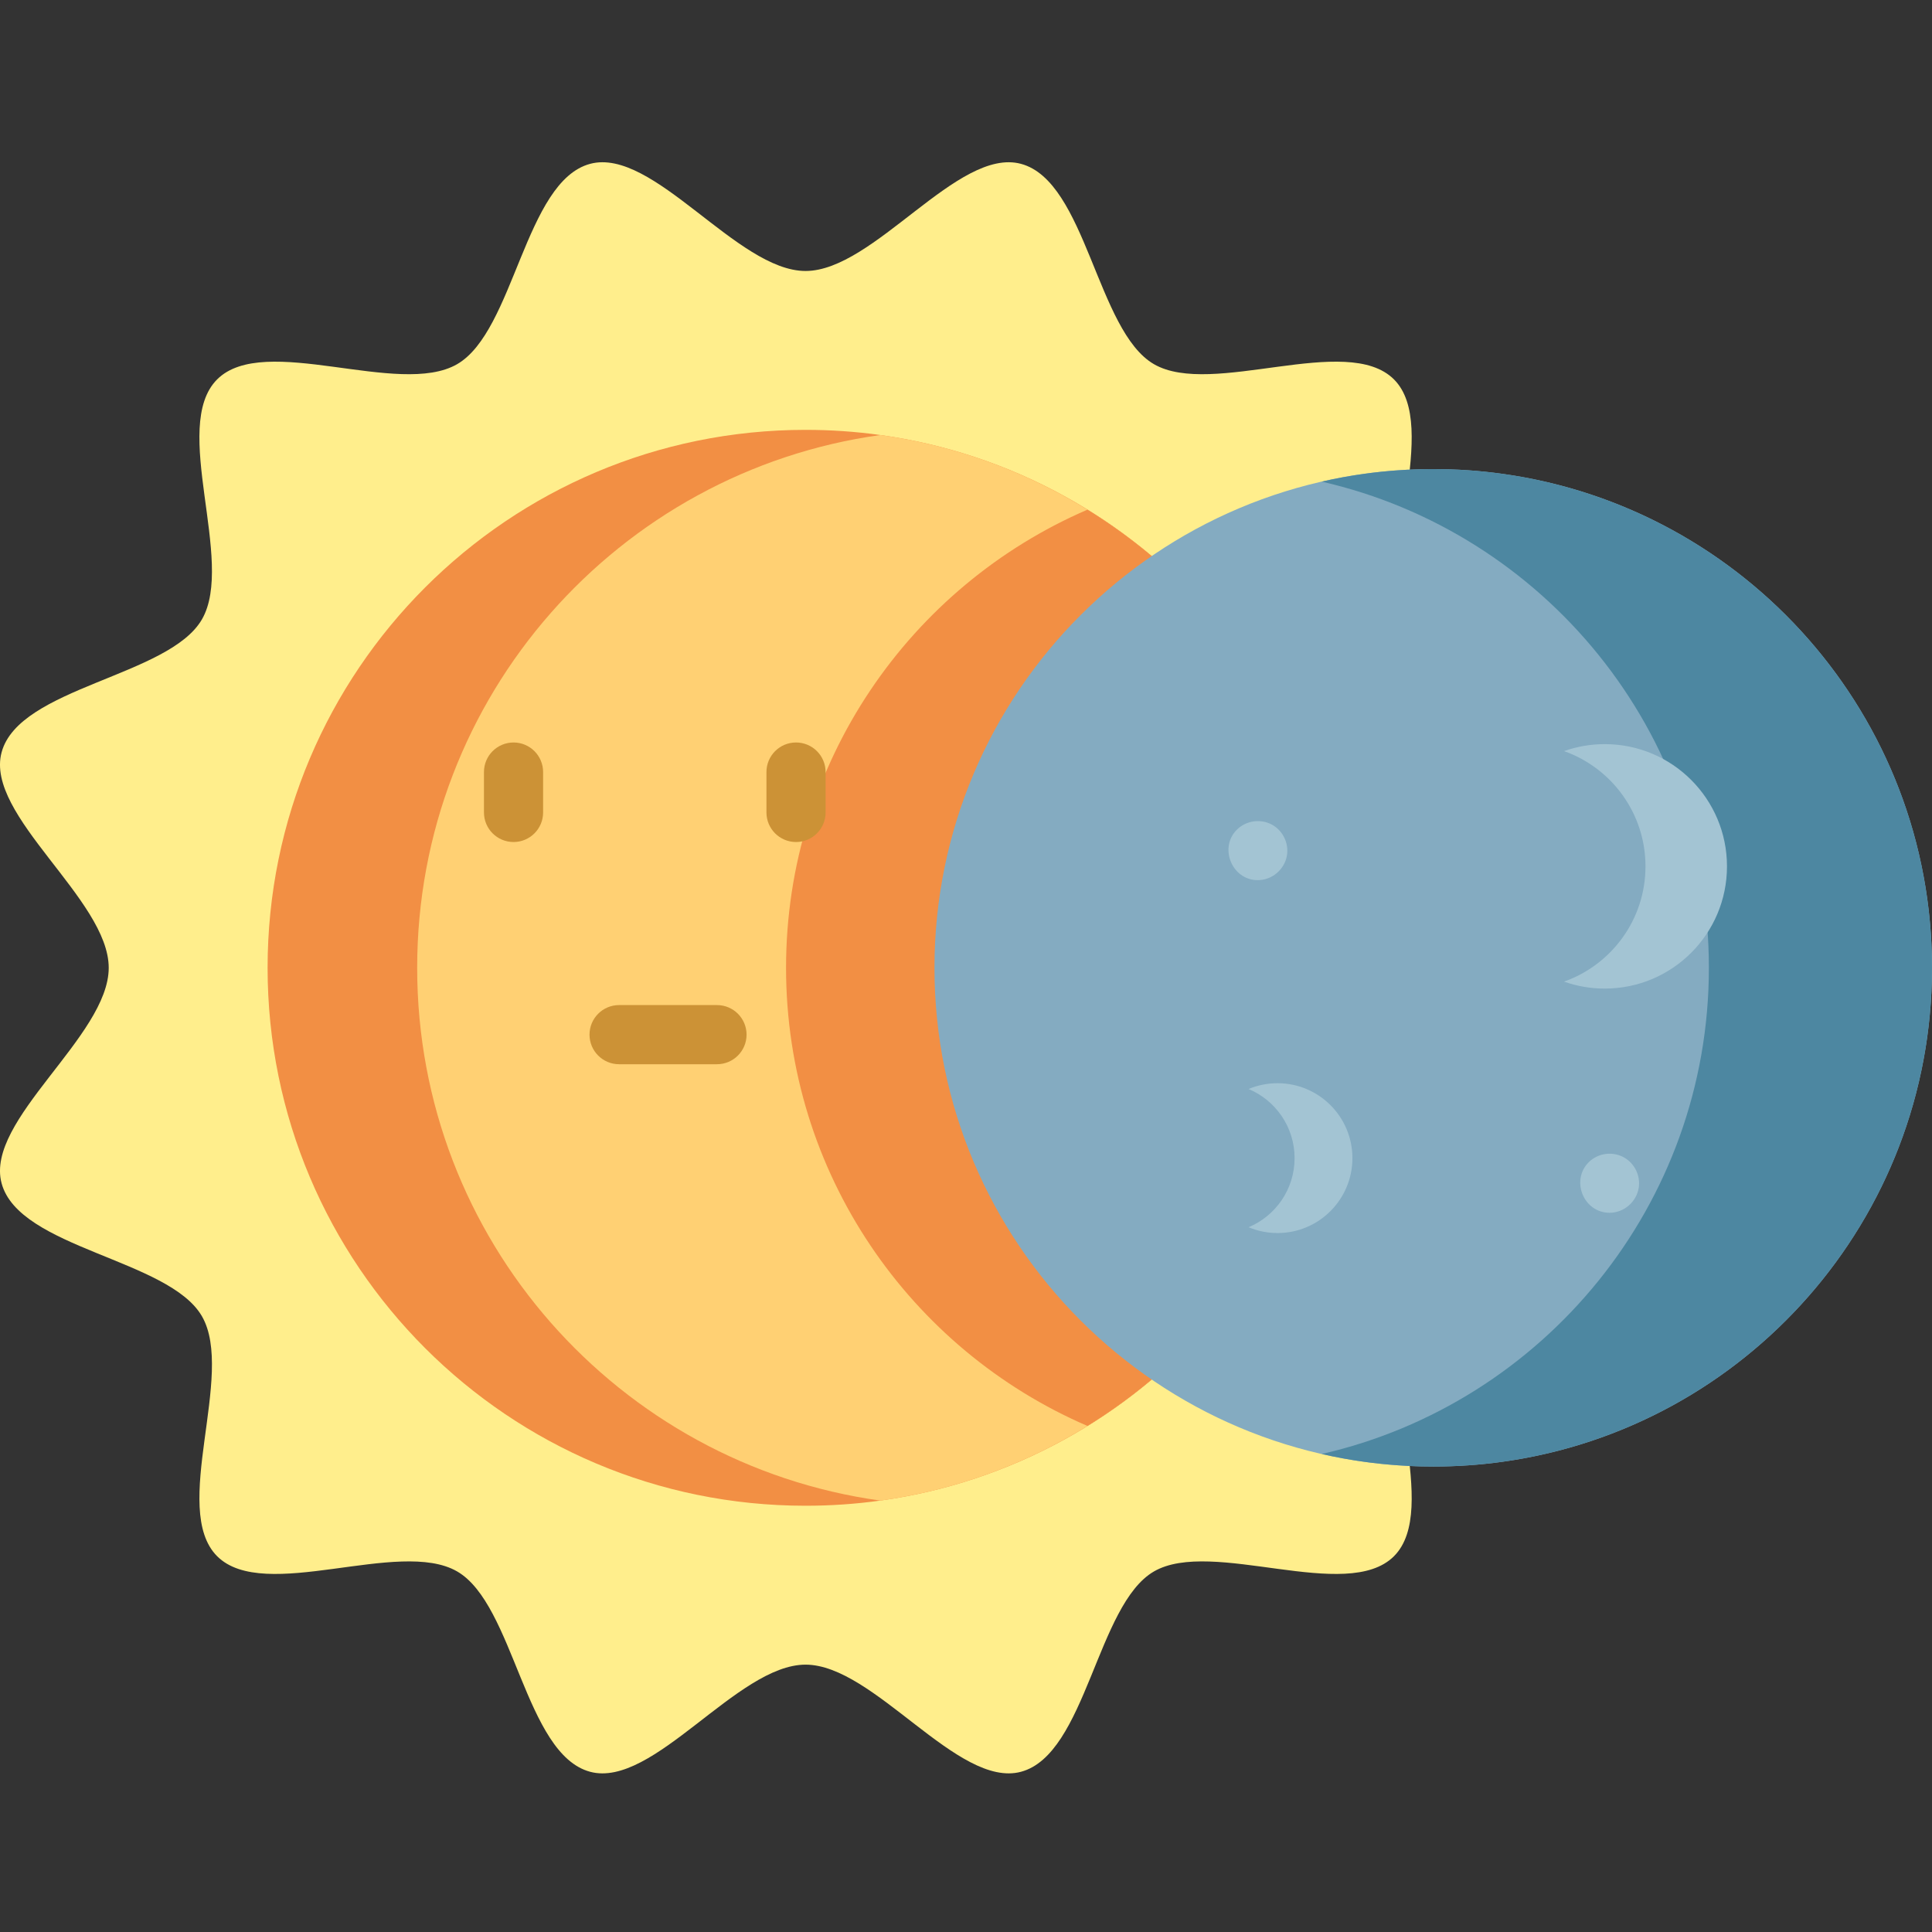 <svg height="512pt" viewBox="0 -43 512 512" width="512pt" xmlns="http://www.w3.org/2000/svg"><rect x="0" y="-43" width="512" height="512" fill="#333333" stroke="none"/><path d="m398.148 213.48c0-18.141 32.863-40.352 28.395-57.078-4.629-17.312-44.328-20.102-53.098-35.254-8.895-15.375 8.445-51.125-4.031-63.605-12.477-12.473-48.23 4.863-63.602-4.031-15.156-8.766-17.945-48.465-35.254-53.094-16.73-4.473-38.941 28.395-57.078 28.395-18.141 0-40.352-32.867-57.082-28.395-17.309 4.629-20.098 44.328-35.254 53.094-15.371 8.895-51.125-8.441-63.602 4.035-12.477 12.477 4.863 48.227-4.031 63.602-8.766 15.152-48.469 17.941-53.094 35.254-4.473 16.727 28.395 38.938 28.395 57.078s-32.867 40.352-28.395 57.078c4.625 17.312 44.328 20.102 53.094 35.254 8.895 15.375-8.441 51.125 4.035 63.602 12.477 12.477 48.227-4.863 63.602 4.031 15.156 8.77 17.941 48.469 35.254 53.098 16.727 4.469 38.938-28.395 57.078-28.395s40.352 32.863 57.078 28.395c17.312-4.629 20.102-44.328 35.254-53.098 15.375-8.895 51.125 8.445 63.602-4.031 12.477-12.477-4.863-48.227 4.031-63.602 8.77-15.152 48.469-17.941 53.098-35.25 4.469-16.73-28.395-38.941-28.395-57.082zm0 0" fill="#ffee8c"/><path d="m356.043 213.48c0 72.008-53.387 131.547-122.746 141.191-6.473.906-13.086 1.367-19.816 1.367-78.734 0-142.566-63.824-142.566-142.559 0-78.738 63.836-142.562 142.566-142.562 6.73 0 13.344.461 19.816 1.367 69.359 9.648 122.746 69.188 122.746 141.195zm0 0" fill="#f28f44"/><path d="m356.043 213.48c0 51.336-27.137 96.328-67.848 121.414-16.395 10.125-34.98 17.012-54.898 19.781-69.359-9.656-122.742-69.191-122.742-141.195 0-72.004 53.383-131.543 122.742-141.199 19.918 2.77 38.504 9.656 54.898 19.781 40.711 25.086 67.848 70.082 67.848 121.418zm0 0" fill="#ffd073"/><path d="m356.043 213.48c0 51.336-27.137 96.328-67.848 121.414-46.988-20.258-79.883-66.996-79.883-121.414s32.895-101.156 79.883-121.418c40.711 25.086 67.848 70.082 67.848 121.418zm0 0" fill="#f28f44"/><path d="m512 213.48c0 66.762-49.496 121.961-113.805 130.906-6 .84-12.133 1.266-18.367 1.266-73 0-132.184-59.176-132.184-132.172 0-72.996 59.184-132.172 132.184-132.172 6.234 0 12.367.426 18.367 1.266 64.309 8.941 113.805 64.145 113.805 130.906zm0 0" fill="#84abc1"/><path d="m350.262 342.324c3.676.848 7.406 1.539 11.191 2.059 5.996.836 12.129 1.266 18.367 1.266 72.996 0 132.18-59.172 132.18-132.168 0-72.996-59.184-132.172-132.18-132.172-6.238 0-12.371.43-18.367 1.266-3.785.523-7.516 1.211-11.191 2.059 58.766 13.426 102.609 66.016 102.609 128.848 0 62.828-43.844 115.418-102.609 128.844zm0 0" fill="#4d87a1"/><g fill="#a3c4d3"><path d="m457.668 186.594c0 17.891-14.504 32.391-32.391 32.391-3.781 0-7.418-.648-10.793-1.848 12.578-4.453 21.586-16.445 21.586-30.543 0-14.094-9.008-26.09-21.586-30.543 3.375-1.199 7.012-1.848 10.793-1.848 17.887 0 32.391 14.504 32.391 32.391zm0 0"/><path d="m338.551 244.062c-2.715 0-5.305.547-7.66 1.535 7.156 3 12.188 10.07 12.188 18.316 0 8.25-5.031 15.32-12.188 18.316 2.355.988 4.945 1.539 7.66 1.539 10.965 0 19.855-8.891 19.855-19.855 0-10.965-8.891-19.852-19.855-19.852zm0 0"/><path d="m333.324 190.25c-7.031 0-10.508-9.031-5.184-13.703 2.383-2.09 5.867-2.539 8.707-1.129 3.027 1.508 4.77 4.957 4.203 8.293-.629 3.719-3.941 6.539-7.727 6.539zm0 0"/><path d="m426.543 278.398c-6.852 0-10.348-8.539-5.539-13.375 2.496-2.512 6.523-3.008 9.562-1.184 2.68 1.605 4.184 4.762 3.727 7.852-.562 3.793-3.906 6.707-7.75 6.707zm0 0"/></g><path d="m136.094 180.145c-4.332 0-7.84-3.508-7.84-7.836v-10.707c0-4.328 3.508-7.836 7.84-7.836 4.328 0 7.836 3.508 7.836 7.836v10.707c0 4.328-3.508 7.836-7.836 7.836zm0 0" fill="#cc9236"/><path d="m210.953 180.145c-4.328 0-7.836-3.508-7.836-7.836v-10.707c0-4.328 3.508-7.836 7.836-7.836 4.332 0 7.84 3.508 7.84 7.836v10.707c0 4.328-3.512 7.836-7.84 7.836zm0 0" fill="#cc9236"/><path d="m190.008 239.031h-25.945c-4.328 0-7.836-3.512-7.836-7.84 0-4.324 3.508-7.836 7.836-7.836h25.945c4.332 0 7.84 3.512 7.84 7.836 0 4.328-3.508 7.84-7.84 7.84zm0 0" fill="#cc9236"/></svg>
